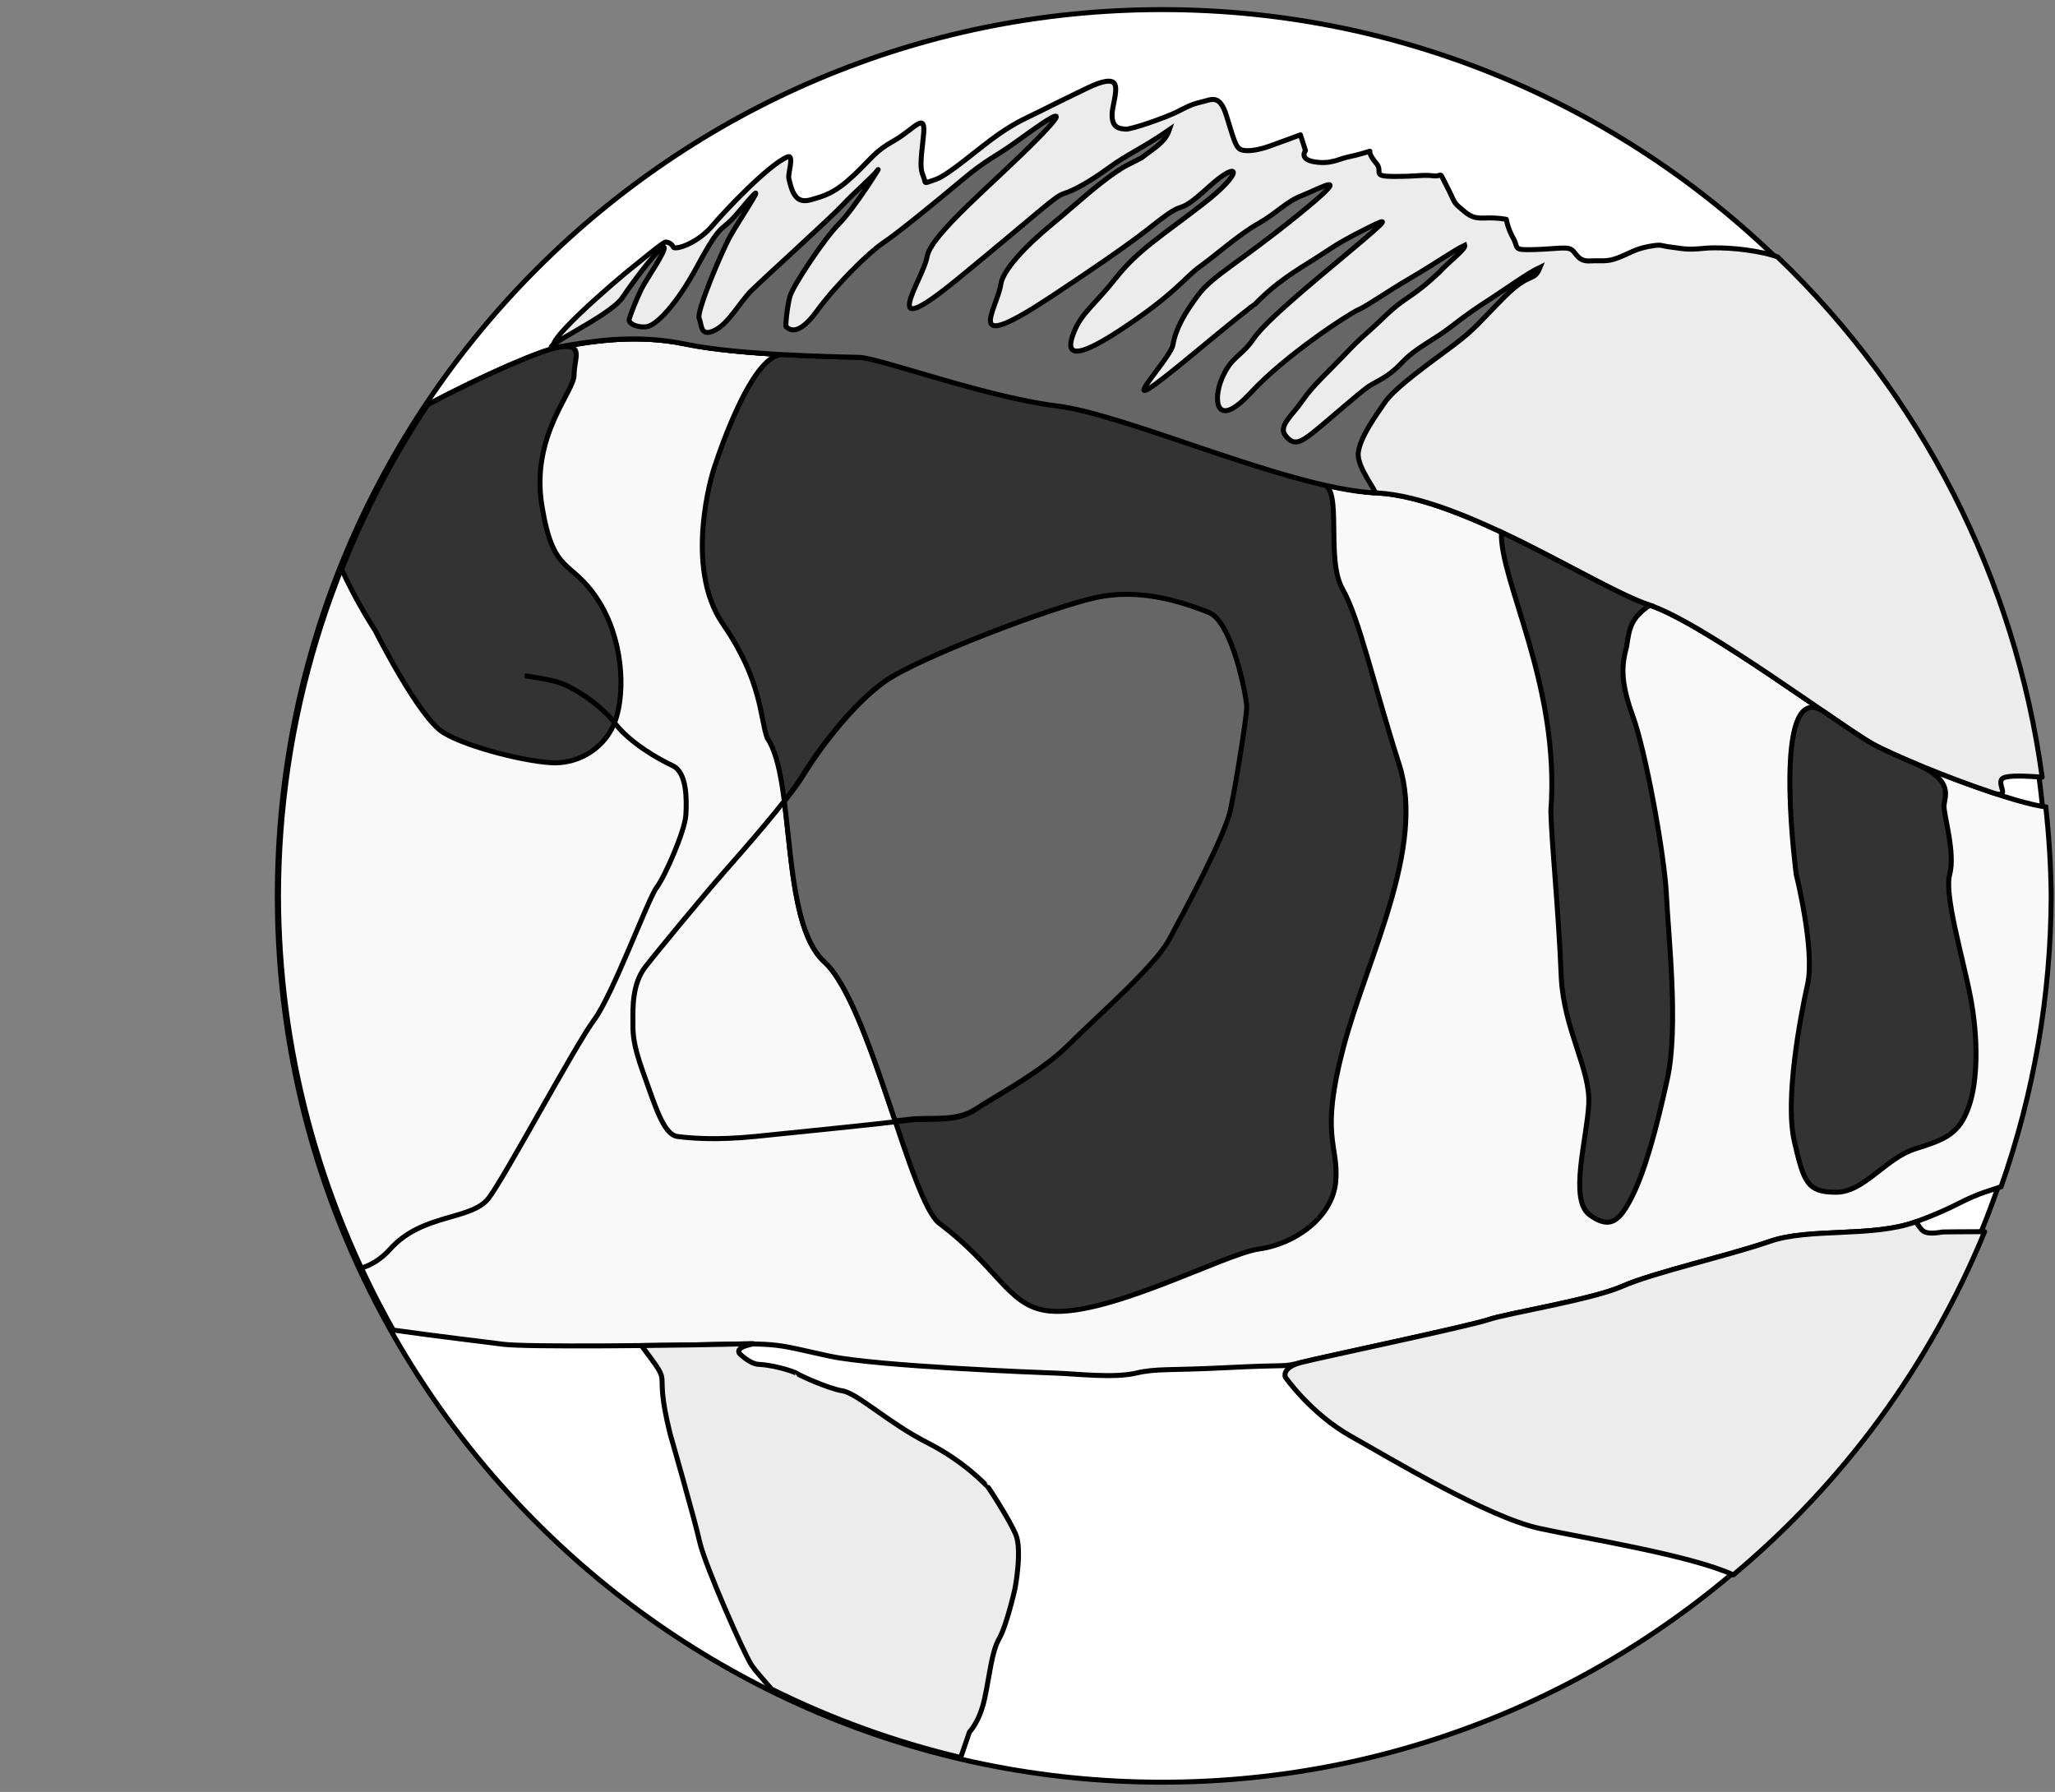 <?xml version="1.0" encoding="UTF-8"?>
<!-- Created by grConvert v0.1-0 -->
<svg xmlns="http://www.w3.org/2000/svg" xmlns:xlink="http://www.w3.org/1999/xlink" width="289pt" height="252pt" viewBox="0 0 289 252" version="1.1">
<rect x="0" y="0" width="289" height="252" fill="#808080" stroke="none"/>
<g id="surface1">
<path style="fill-rule:nonzero;fill:rgb(100%,100%,100%);fill-opacity:1;stroke-width:2.629;stroke-linecap:round;stroke-linejoin:round;stroke:rgb(0%,0%,0%);stroke-opacity:1;stroke-miterlimit:4;" d="M 1285.562 478.378 C 1285.562 737.168 1076.124 946.944 817.783 946.944 C 559.427 946.944 349.989 737.168 349.989 478.378 C 349.989 219.602 559.427 9.812 817.783 9.812 C 1076.124 9.812 1285.562 219.602 1285.562 478.378 Z M 1285.562 478.378 " transform="matrix(0.266,0,0,0.266,-54.097,-1.259)"/>
<path style="fill-rule:nonzero;fill:rgb(97.647%,97.647%,97.647%);fill-opacity:1;stroke-width:0.7;stroke-linecap:butt;stroke-linejoin:miter;stroke:rgb(0%,0%,0%);stroke-opacity:1;stroke-miterlimit:4;" d="M 130.223 36.612 C 126.055 36.69 122.543 37.389 120.211 37.776 C 117.817 38.178 109.809 41.627 101.84 45.846 C 88.184 66.303 80.883 90.342 80.86 114.936 C 80.914 136.335 86.473 157.358 97.004 175.983 C 103.817 176.944 110.504 177.71 112.395 177.971 C 115.594 178.417 136.821 178.147 144.192 177.971 C 151.563 177.795 151.742 178.237 158.403 179.655 C 165.067 181.073 187.895 181.96 190.469 182.049 C 193.047 182.139 198.375 182.76 201.395 182.049 C 204.418 181.342 206.016 181.694 214.539 181.252 C 223.067 180.811 221.914 181.252 224.668 180.542 C 227.422 179.835 248.473 175.401 251.047 174.51 C 253.621 173.627 265.703 171.678 269.875 169.815 C 274.051 167.952 284.977 165.467 290.574 163.518 C 296.168 161.569 304.961 162.987 311.09 160.768 C 317.219 158.549 317.399 157.663 321.571 156.335 C 322.141 156.151 322.606 155.991 323.113 155.823 C 327.731 142.686 330.113 128.866 330.16 114.936 C 330.117 110.756 329.863 106.577 329.399 102.42 C 329.215 102.393 329.039 102.362 328.856 102.331 C 323.438 101.448 309.227 95.862 305.051 93.553 C 300.879 91.249 281.246 76.53 273.696 74.045 C 266.145 71.561 247.758 58.971 235.414 58.26 C 223.071 57.553 200.688 47.264 190.649 46.022 C 180.61 44.784 165.688 39.284 162.848 39.198 C 160.004 39.108 145.969 38.932 138.332 37.335 C 135.469 36.737 132.727 36.565 130.223 36.612 Z M 130.223 36.612 " transform="matrix(1,0,0,1,-41.696,11.064)"/>
<path style="fill-rule:nonzero;fill:rgb(92.549%,92.549%,92.549%);fill-opacity:1;stroke-width:0.7;stroke-linecap:round;stroke-linejoin:round;stroke:rgb(0%,0%,0%);stroke-opacity:1;stroke-miterlimit:4;" d="M 197.617 0.35 C 196.457 0.342 194.59 1.338 193.844 1.69 C 192.16 2.487 189.668 3.725 187.895 4.616 C 186.117 5.502 184.699 6.034 182.031 7.893 C 179.367 9.756 175.102 13.569 173.238 14.19 C 171.371 14.811 171.996 14.811 171.551 13.749 C 171.11 12.682 171.11 11.975 171.551 8.163 C 171.996 4.35 170.309 7.096 167.465 8.694 C 164.621 10.288 164.356 11.174 161.692 13.659 C 159.028 16.143 157.606 16.495 155.738 17.026 C 153.875 17.561 153.164 16.495 152.629 14.014 C 152.485 13.331 153.438 10.608 152.453 10.999 C 149.863 12.026 143.645 18.585 141.973 20.577 C 139.664 23.323 136.555 24.124 136.375 23.678 C 136.199 23.237 135.668 22.971 135.309 22.971 C 134.957 22.971 131.578 25.807 130.336 26.784 C 129.094 27.76 116.481 38.401 120.211 37.776 C 123.942 37.159 130.692 35.741 138.332 37.335 C 145.969 38.932 160.004 39.108 162.848 39.198 C 165.688 39.284 180.61 44.784 190.649 46.022 C 200.688 47.264 223.071 57.553 235.414 58.26 C 247.758 58.971 266.145 71.561 273.696 74.045 C 281.246 76.53 300.879 91.249 305.051 93.553 C 307.953 95.159 315.715 98.346 321.992 100.44 C 324.742 101.358 322.196 98.963 323.438 98.342 C 324.25 97.936 326.649 98.069 328.887 98.225 C 325.098 70.327 311.973 44.53 291.653 25.042 C 291.094 24.862 290.528 24.698 289.953 24.565 C 286.41 23.764 282.824 23.702 281.332 23.858 C 278.758 24.124 278.137 23.854 276.629 23.678 C 275.117 23.502 275.563 23.237 273.606 23.588 C 271.653 23.944 270.856 24.569 269.254 25.186 C 267.656 25.807 266.946 25.542 265.258 25.631 C 263.571 25.717 263.395 24.475 262.68 24.034 C 261.973 23.592 260.551 23.944 257.442 24.034 C 254.332 24.124 255.313 23.858 254.512 22.44 C 253.711 21.018 253.531 19.78 253.531 19.78 C 253.531 19.78 252.199 19.51 250.422 19.6 C 248.649 19.686 248.117 19.069 247.051 18.182 C 245.985 17.292 246.254 17.206 245.094 14.991 C 243.942 12.772 244.742 13.835 243.231 13.659 C 241.723 13.483 241.188 13.749 237.813 13.749 C 234.438 13.749 236.301 13.127 235.235 11.885 C 234.172 10.643 234.348 10.202 234.348 10.202 C 234.348 10.202 232.664 10.733 231.328 10.999 C 229.996 11.264 228.93 12.065 226.621 11.706 C 224.313 11.354 225.289 10.112 225.289 10.112 L 224.578 7.893 C 224.578 7.893 221.738 8.96 220.227 9.491 C 218.715 10.026 217.207 10.288 216.317 10.022 C 215.43 9.756 215.164 8.338 214.184 5.233 C 213.211 2.131 212.145 2.928 210.633 3.284 C 209.121 3.639 208.59 3.995 207.168 4.702 C 205.746 5.413 200.774 7.186 199.973 7.096 C 199.176 7.01 197.93 7.01 198.11 4.702 C 198.192 3.647 199.051 1.112 198.285 0.534 C 198.117 0.409 197.887 0.35 197.617 0.35 Z M 311.09 160.768 C 304.961 162.987 296.168 161.569 290.571 163.518 C 284.977 165.467 274.051 167.952 269.875 169.815 C 265.703 171.678 253.621 173.627 251.047 174.51 C 248.473 175.401 227.422 179.835 224.668 180.542 C 221.914 181.252 222.446 182.585 222.446 182.585 C 222.446 182.585 226 187.725 231.684 190.917 C 237.367 194.112 250.871 202.268 258.153 203.866 C 264.738 205.307 279.414 207.624 285.461 210.409 C 300.988 197.428 313.117 180.862 320.805 162.143 C 317.785 162.147 314.91 162.186 314.91 162.186 C 311.805 162.721 312.071 161.835 311.09 160.768 Z M 147.387 177.889 C 146.985 177.893 146.035 177.928 144.192 177.971 C 141.461 178.038 136.821 178.112 131.903 178.163 C 136.821 184.71 133.356 180.19 135.934 190.565 C 135.934 190.565 139.399 202.624 140.106 205.815 C 140.821 209.006 146.328 221.51 147.391 223.104 C 147.906 223.874 149.043 225.143 150.196 226.475 C 158.668 230.678 167.586 233.905 176.785 236.088 C 176.805 236.042 176.879 235.874 176.879 235.874 L 178.035 232.502 C 178.035 232.502 179.457 231.088 180.168 227.807 C 180.875 224.522 181.145 221.245 182.207 219.381 C 183.274 217.522 184.43 212.377 184.43 212.377 C 184.43 212.377 185.496 206.877 184.52 204.663 C 183.543 202.444 180.61 197.92 180.52 197.92 C 180.434 197.92 177.5 194.553 172.082 191.803 C 166.664 189.053 162.313 184.885 160.18 184.534 C 158.051 184.178 153.875 182.225 153.875 182.139 C 153.875 182.049 151.211 180.987 148.457 180.807 C 147.211 180.807 145.703 179.299 145.703 179.299 C 144.891 178.147 148.594 177.877 147.387 177.889 Z M 147.387 177.889 " transform="matrix(1,0,0,1,-41.696,11.064)"/>
<path style="fill-rule:nonzero;fill:rgb(20%,20%,20%);fill-opacity:1;stroke-width:0.7;stroke-linecap:butt;stroke-linejoin:miter;stroke:rgb(0%,0%,0%);stroke-opacity:1;stroke-miterlimit:4;" d="M 121.379 37.667 C 121.063 37.663 120.68 37.702 120.211 37.776 C 117.817 38.178 109.809 41.627 101.84 45.846 C 97.012 53.124 92.957 60.885 89.746 69.01 C 91.891 73.725 94.453 77.592 94.453 77.592 C 94.453 77.592 100.582 89.831 104.043 91.956 C 107.508 94.085 116.305 96.213 119.766 96.213 C 123.231 96.213 126.961 94.085 128.293 90.096 C 129.625 86.104 129.36 78.655 125.629 73.069 C 121.899 67.483 119.5 69.877 117.903 60.034 C 116.305 50.194 122.43 44.073 122.43 41.678 C 122.43 39.585 123.59 37.694 121.379 37.667 Z M 151.821 38.799 C 147.149 38.542 142.016 55.112 142.016 55.112 C 142.016 55.112 137.754 68.549 143.348 76.663 C 148.946 84.776 148.547 89.963 149.61 92.756 C 153.61 98.608 151.383 118.553 157.641 124.217 C 164.031 130.006 169.703 157.893 173.809 160.983 C 181.938 167.1 183.363 172.245 188.539 173.202 C 196.5 174.674 213.828 165.249 218.758 164.581 C 223.688 163.917 229.153 160.19 229.551 155.002 C 229.953 149.815 227.285 148.885 230.617 136.249 C 233.949 123.616 242.207 108.186 238.477 96.479 C 234.746 84.776 232.883 75.995 230.485 71.741 C 228.086 67.483 230.547 57.678 227.746 57.022 C 215.274 54.085 198.844 47.038 190.649 46.022 C 180.61 44.784 165.688 39.284 162.848 39.198 C 161.371 39.151 156.871 39.081 151.821 38.799 Z M 252.84 63.776 C 252.602 70.674 261.129 85.307 259.797 102.999 C 259.93 108.053 260.863 116.565 261.262 126.409 C 261.66 133.858 265.391 139.307 265.125 144.229 C 264.86 149.151 262.328 157.667 265.258 159.792 C 268.192 161.92 269.524 160.592 271.254 157.131 C 272.985 153.674 274.586 147.956 276.184 140.639 C 277.781 133.327 276.317 120.557 276.051 114.835 C 275.785 109.116 273.117 94.62 271.387 89.831 C 269.656 85.042 269.656 82.78 270.453 79.854 C 270.856 77.061 271.121 75.862 273.696 74.045 C 269.305 72.604 261.246 67.737 252.84 63.776 Z M 296.406 88.42 C 291.258 88.823 294.305 111.909 294.305 111.909 C 294.305 111.909 296.969 122.549 295.903 127.338 C 294.836 132.127 292.703 143.565 294.035 149.417 C 295.371 155.272 295.903 156.6 299.899 156.6 C 303.899 156.6 306.828 151.811 311.09 150.483 C 315.356 149.151 317.219 148.354 318.551 144.631 C 319.887 140.905 319.883 134.788 318.817 129.202 C 317.754 123.616 315.09 114.835 315.887 111.909 C 316.688 108.983 315.086 103.663 315.086 102.331 C 315.086 101.002 316.766 98.717 310.793 96.21 C 308.34 95.178 306.27 94.229 305.051 93.553 C 303.852 92.893 301.379 91.206 298.278 89.077 C 297.559 88.581 296.938 88.381 296.406 88.42 Z M 296.406 88.42 " transform="matrix(1,0,0,1,-41.696,11.064)"/>
<path style="fill-rule:nonzero;fill:rgb(40%,40%,40%);fill-opacity:1;stroke-width:2.629;stroke-linecap:butt;stroke-linejoin:miter;stroke:rgb(0%,0%,0%);stroke-opacity:1;stroke-miterlimit:4;" d="M 921.497 244.006 C 922.494 236.004 930 225.505 935.497 217.502 C 940.994 209.499 959.494 196.504 971.5 187.502 C 983.506 178.501 985.5 175.006 999.001 161.497 C 1012.502 148.003 1014.364 154.229 1017.633 146.006 C 1011.139 149.001 998.004 158.502 990.997 162.995 C 984.005 167.503 979.504 170.498 970.504 177.503 C 961.503 184.507 952.003 188.501 944.498 196.504 C 937.007 204.507 931.495 206.004 926.995 209 C 922.494 211.995 905.006 227.502 897.5 233.493 C 889.995 239.498 887.004 239.998 883.002 235.005 C 879 229.998 886.506 224.506 892.003 216.503 C 897.5 208.501 905.006 201.996 914.505 191.996 C 924.004 181.996 923.506 183.494 935.497 171.996 C 947.503 160.499 948.5 163.494 964.493 148.502 C 969.096 143.274 978.551 136.358 977.819 134.361 C 971.236 137.504 963.995 142.995 949.497 151.497 C 934.999 159.999 926.995 166.005 921.497 168.501 C 916 170.998 883.002 192.495 864.502 212.495 C 846.002 232.494 844.507 216.004 849.505 204.507 C 854.504 192.994 859.503 193.494 865.997 183.993 C 872.506 174.507 894.993 156.005 916.499 138.003 C 938.004 120 938.004 119.501 926.995 124.993 C 916 130.499 911.5 132.996 902.499 139.001 C 893.498 145.007 882.005 150.998 870.498 161.996 C 859.005 172.995 883.002 151.497 833.497 192.495 C 783.993 233.493 822.005 195.505 823.5 187.003 C 824.995 178.501 829.495 170.498 837.001 160.499 C 844.507 150.499 857.993 143.994 889.496 118.502 C 920.999 92.996 901.004 104.494 892.003 108.003 C 883.002 111.498 879 117.005 868.504 122.996 C 857.993 129.001 846.999 139.001 837.998 145.506 C 828.997 151.997 825.494 159.5 795.999 179 C 766.504 198.501 767.501 189 771.503 179.5 C 775.505 169.999 781.999 166.005 793.507 151.497 C 805 137.004 817.504 129.501 839.493 112.497 C 861.497 95.507 859.005 88.503 842.498 103.495 C 826.007 118.502 830.507 110.999 819.996 118.502 C 809.5 126.006 809.002 128.502 759.996 160.998 C 711.004 193.494 730.501 168.501 732.495 155.007 C 733.58 147.694 745.116 135.095 759.996 122.908 C 771.62 113.392 785.532 100.074 798.007 92.732 C 799.107 92.086 805.835 88.797 806.905 88.18 C 813.634 82.908 819.322 80.133 821.638 73.276 C 807.14 83.276 799.004 86.506 789.505 93.496 C 780.006 100.5 771.005 105.507 766.006 107.005 C 761.007 108.503 754.498 115.507 709.993 151.997 C 665.502 188.501 691.507 152.496 693.501 140.499 C 695.495 128.502 729.504 100.999 752.505 77.505 C 775.505 53.996 749.998 72.997 739.502 80.5 C 729.006 88.004 725.004 89.002 712.499 99.501 C 699.995 110 678.006 128.003 670.5 132.996 C 662.995 138.003 646.005 154.493 634.996 169.5 C 624.001 184.507 619.501 177.503 619.002 177.503 C 618.504 177.503 619.501 167.004 620.996 161.497 C 622.506 156.005 638.998 130.999 647.002 122.996 C 655.006 114.993 670.002 90.999 667.495 94.494 C 665.003 98.004 655.504 106.006 648.995 112.996 C 642.501 120 606.498 152.496 600.502 158.502 C 594.507 164.493 588.496 176.005 581.005 179.5 C 573.5 182.994 574.497 176.504 573.001 172.995 C 571.506 169.5 585.007 137.504 589.493 129.501 C 593.993 121.498 606.498 102.996 601.997 107.504 C 597.497 111.997 592.997 118.502 588.496 122.496 C 583.996 126.505 582.501 126.006 572.004 145.506 C 561.494 165.007 550.499 177.003 545.002 177.503 C 539.505 178.002 535.503 175.506 536.001 173.494 C 536.5 171.497 540.003 162.496 542.495 157.503 C 545.002 152.496 555.498 137.504 554.501 135.506 C 553.504 133.495 539.505 151.497 532.498 161.996 C 525.505 172.495 483.667 190.674 497.667 188.325 C 511.667 186.005 536.998 180.674 565.672 186.665 C 594.331 192.671 647.002 193.332 657.674 193.67 C 668.331 193.993 724.33 214.668 762.004 219.323 C 799.664 224.007 883.676 262.67 930 265.328 C 932.345 265.474 920.501 251.995 921.497 244.006 Z M 921.497 244.006 " transform="matrix(0.266,0,0,0.266,-54.097,-1.259)"/>
<path style="fill:none;stroke-width:3.286;stroke-linecap:round;stroke-linejoin:round;stroke:rgb(0%,0%,0%);stroke-opacity:1;stroke-miterlimit:4;" d="M 996.555 398.655 C 990.325 398.673 983.93 399.26 977.498 400.619 C 948.125 406.878 859.381 440.632 837.502 456.252 C 815.623 471.873 793.121 502.507 783.757 518.127 C 774.375 533.747 745.002 566.878 731.882 581.874 C 718.743 596.87 688.747 633.121 680.006 644.372 C 671.247 655.624 671.87 671.868 671.87 679.375 C 671.87 686.864 671.247 693.747 678.742 714.378 C 686.255 734.991 691.88 754.998 701.244 756.246 C 710.626 757.494 727.502 758.742 752.496 756.246 C 777.509 753.75 838.748 747.491 853.133 745.618 C 867.499 743.746 884.375 747.491 897.495 738.754 C 910.634 729.998 940.63 714.378 958.753 696.243 C 976.875 678.127 1015.631 644.372 1024.994 626.88 C 1034.376 609.369 1061.881 558.747 1065.619 540.63 C 1069.376 522.495 1076.247 479.38 1076.247 473.121 C 1076.247 466.88 1066.883 416.881 1051.253 410.622 C 1039.049 405.74 1018.819 398.563 996.555 398.655 Z M 996.555 398.655 " transform="matrix(0.213,0,0,0.213,-54.097,-1.259)"/>
<path style="fill-rule:nonzero;fill:rgb(40%,40%,40%);fill-opacity:1;stroke-width:0.7;stroke-linecap:butt;stroke-linejoin:miter;stroke:rgb(0%,0%,0%);stroke-opacity:1;stroke-miterlimit:4;" d="M 200.039 72.514 C 198.711 72.522 197.348 72.647 195.977 72.936 C 189.715 74.268 170.797 81.452 166.133 84.776 C 161.469 88.1 156.672 94.62 154.672 97.944 C 154.09 98.917 153.121 100.221 152 101.639 C 153.047 109.795 153.36 120.342 157.641 124.217 C 161.235 127.475 164.59 137.67 167.578 146.565 C 168.039 146.51 169.172 146.397 169.461 146.358 C 172.528 145.96 176.125 146.76 178.922 144.897 C 181.723 143.034 188.117 139.71 191.981 135.85 C 195.844 131.995 204.106 124.811 206.102 121.088 C 208.102 117.362 213.965 106.588 214.762 102.733 C 215.563 98.874 217.028 89.698 217.028 88.366 C 217.028 87.038 215.031 76.397 211.699 75.065 C 209.098 74.026 204.785 72.499 200.039 72.514 Z M 200.039 72.514 " transform="matrix(1,0,0,1,-41.696,11.064)"/>
<path style="fill:none;stroke-width:0.7;stroke-linecap:butt;stroke-linejoin:miter;stroke:rgb(0%,0%,0%);stroke-opacity:1;stroke-miterlimit:4;" d="M 115.504 83.979 C 115.504 83.979 118.567 84.377 120.301 84.909 C 122.031 85.44 126.028 87.835 128.16 90.627 C 130.293 93.42 134.289 95.682 136.289 96.612 C 138.285 97.545 138.285 101.268 138.153 103.53 C 138.02 105.792 135.223 112.174 134.024 113.772 C 132.824 115.366 127.895 128.803 125.231 132.393 C 122.567 135.983 112.84 154.206 110.442 157.401 C 108.043 160.592 101.114 159.526 96.582 164.581 C 95.317 165.995 93.965 166.807 92.528 167.264 " transform="matrix(1,0,0,1,-41.696,11.064)"/>
</g>
</svg>
